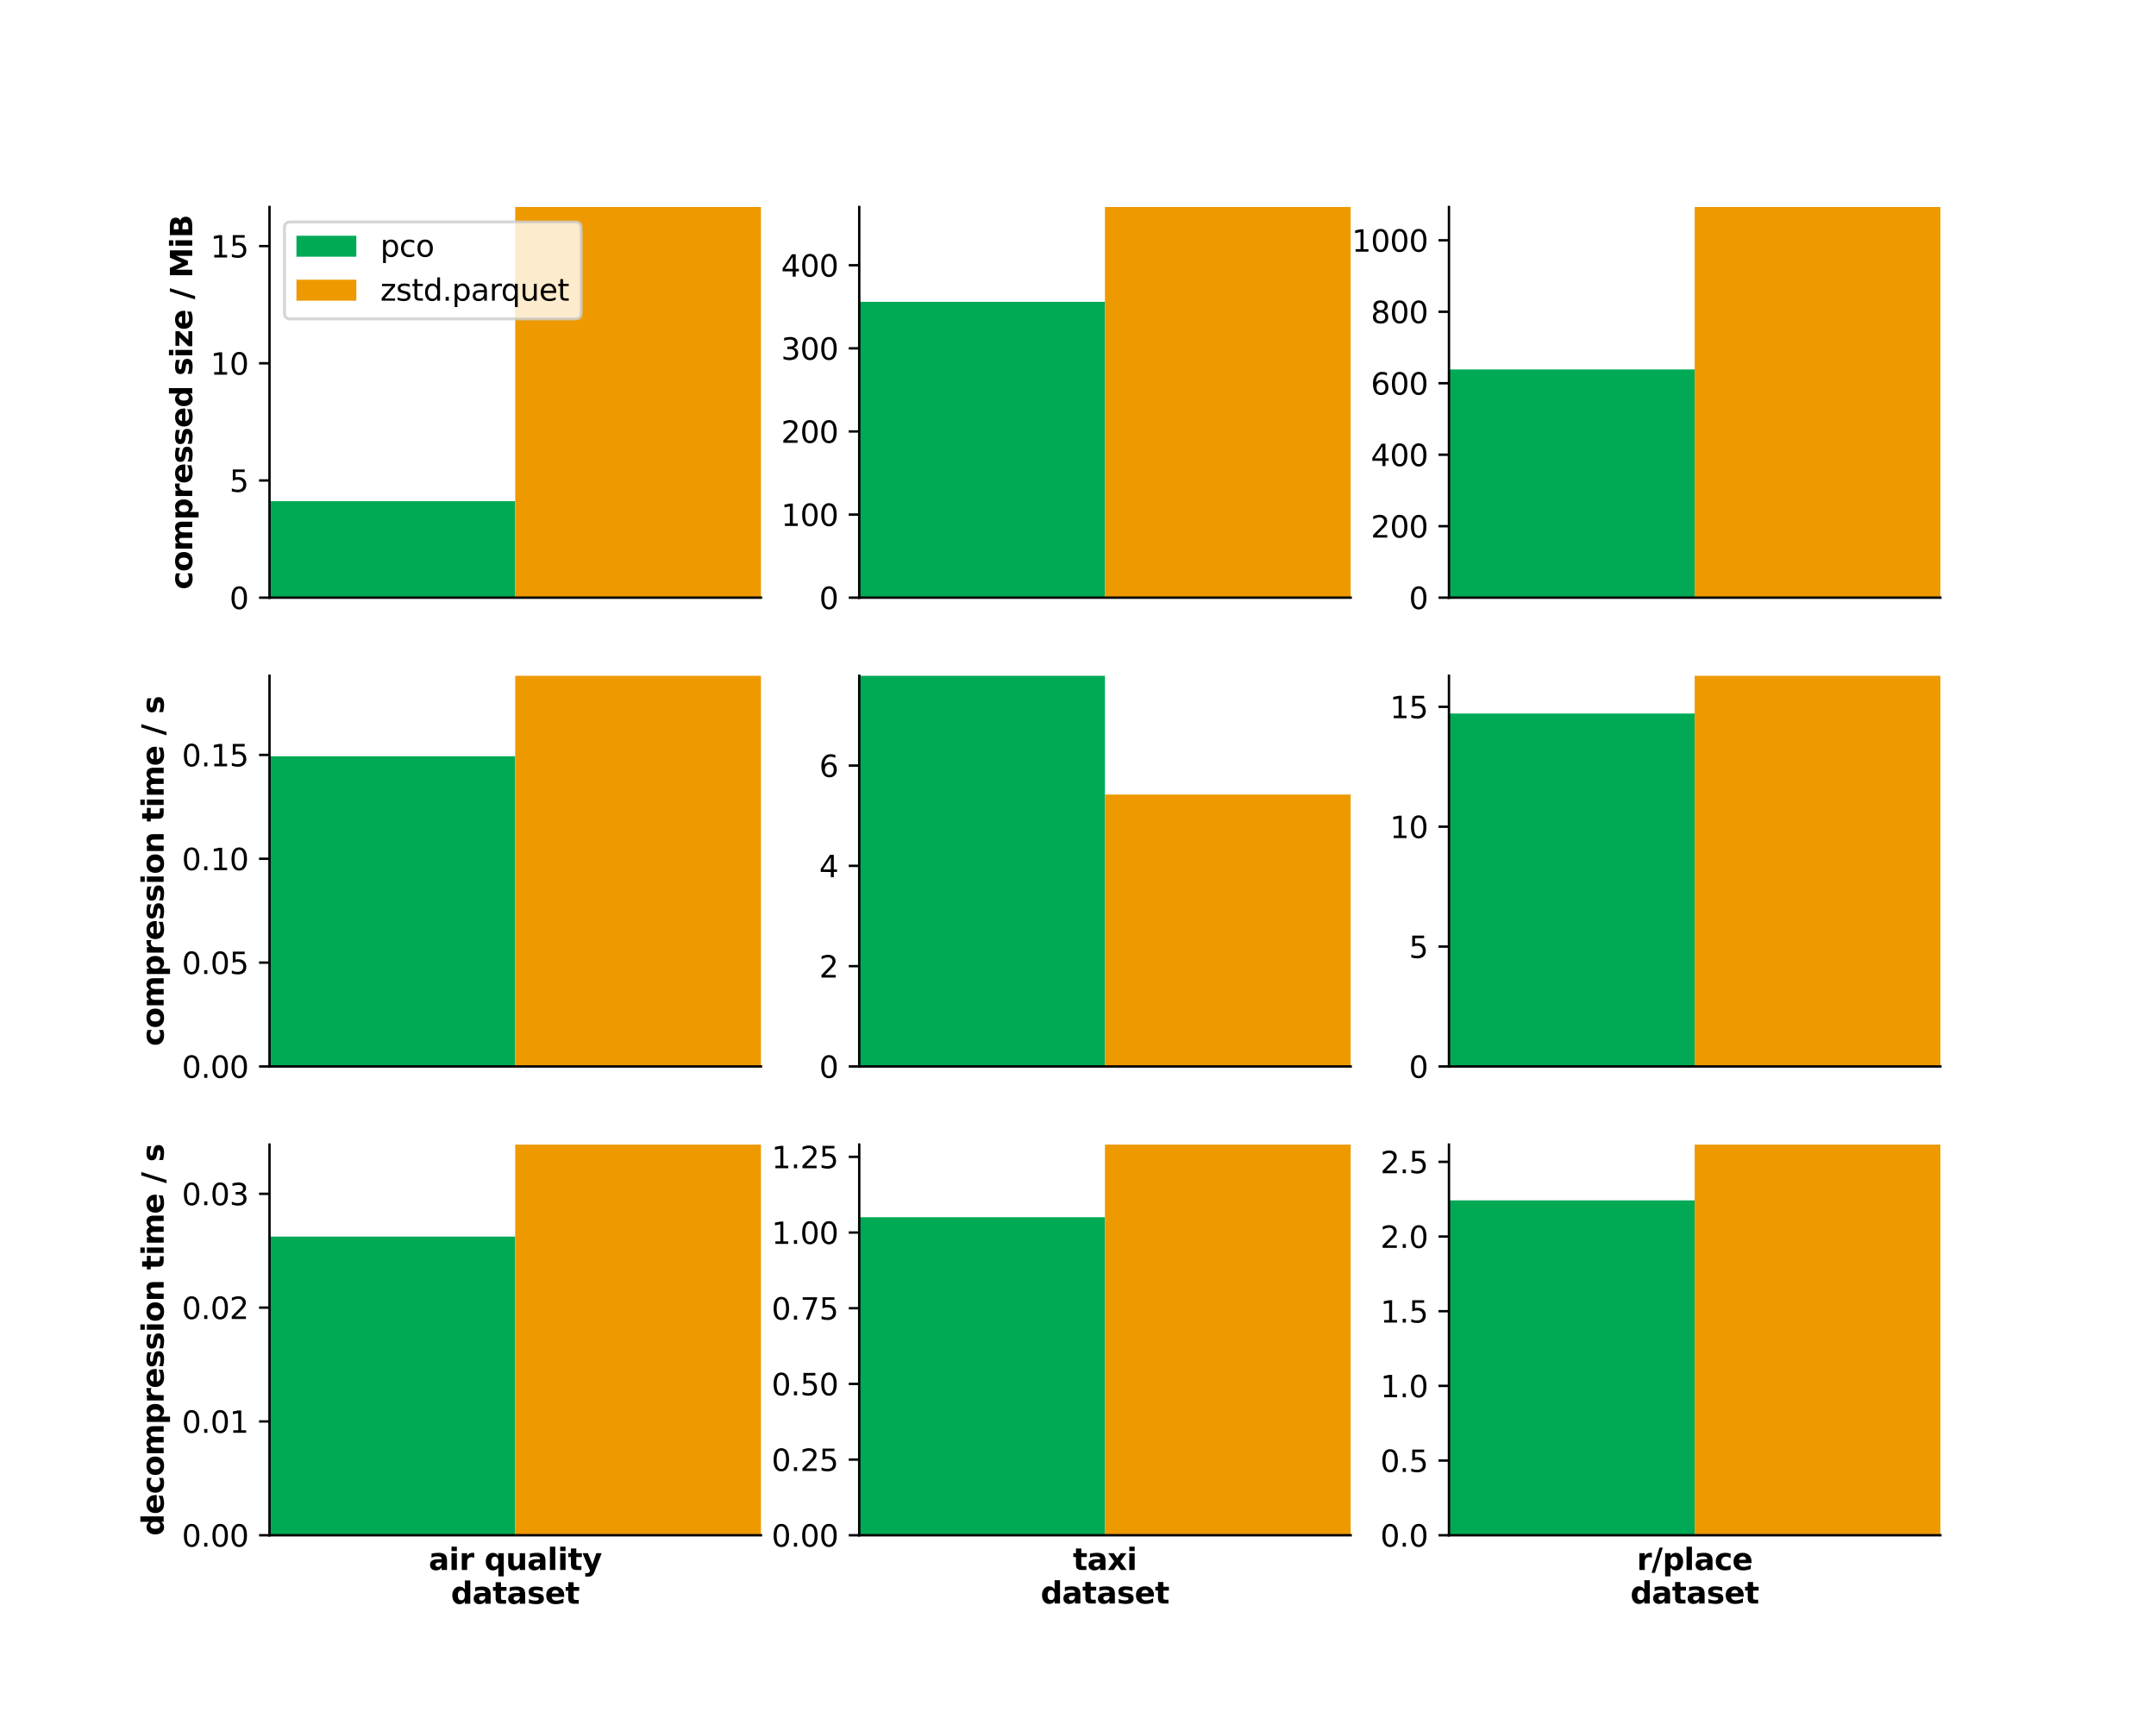 <svg xmlns="http://www.w3.org/2000/svg" xmlns:xlink="http://www.w3.org/1999/xlink" width="960" height="768" viewBox="0 0 720 576"><defs><style>*{stroke-linejoin:round;stroke-linecap:butt}</style></defs><g id="figure_1"><path id="patch_1" d="M0 576h720V0H0z" style="fill:#fff"/><g id="axes_1"><path id="patch_2" d="M90 199.567h164.118V69.12H90z" style="fill:#fff"/><path id="patch_3" d="M90 199.567h82.059v-32.214H90z" clip-path="url(#p56ed93fe0d)" style="fill:#0a5"/><path id="patch_4" d="M172.059 199.567h82.059V69.12h-82.06z" clip-path="url(#p56ed93fe0d)" style="fill:#e90"/><g id="matplotlib.axis_2"><g id="ytick_1"><g id="line2d_1"><defs><path id="m843902de0d" d="M0 0h-3.5" style="stroke:#000;stroke-width:.8"/></defs><use xlink:href="#m843902de0d" x="90" y="199.567" style="stroke:#000;stroke-width:.8"/></g><g id="text_1" transform="matrix(.1 0 0 -.1 76.638 203.366)"><defs><path id="DejaVuSans-30" d="M2034 4250q-487 0-733-480-245-479-245-1442 0-959 245-1439 246-480 733-480 491 0 736 480 246 480 246 1439 0 963-246 1442-245 480-736 480zm0 500q785 0 1199-621 414-620 414-1801 0-1178-414-1799Q2819-91 2034-91q-784 0-1198 620-414 621-414 1799 0 1181 414 1801 414 621 1198 621z" transform="scale(.016)"/></defs><use xlink:href="#DejaVuSans-30"/></g></g><g id="ytick_2"><use xlink:href="#m843902de0d" id="line2d_2" x="90" y="160.435" style="stroke:#000;stroke-width:.8"/><g id="text_2" transform="matrix(.1 0 0 -.1 76.638 164.234)"><defs><path id="DejaVuSans-35" d="M691 4666h2478v-532H1269V2991q137 47 274 70 138 23 276 23 781 0 1237-428 457-428 457-1159 0-753-469-1171Q2575-91 1722-91q-294 0-599 50Q819 9 494 109v635q281-153 581-228t634-75q541 0 856 284 316 284 316 772 0 487-316 771-315 285-856 285-253 0-505-56-251-56-513-175v2344z" transform="scale(.016)"/></defs><use xlink:href="#DejaVuSans-35"/></g></g><g id="ytick_3"><use xlink:href="#m843902de0d" id="line2d_3" x="90" y="121.302" style="stroke:#000;stroke-width:.8"/><g id="text_3" transform="matrix(.1 0 0 -.1 70.275 125.101)"><defs><path id="DejaVuSans-31" d="M794 531h1031v3560L703 3866v575l1116 225h631V531h1031V0H794v531z" transform="scale(.016)"/></defs><use xlink:href="#DejaVuSans-31"/><use xlink:href="#DejaVuSans-30" x="63.623"/></g></g><g id="ytick_4"><use xlink:href="#m843902de0d" id="line2d_4" x="90" y="82.169" style="stroke:#000;stroke-width:.8"/><g id="text_4" transform="matrix(.1 0 0 -.1 70.275 85.969)"><use xlink:href="#DejaVuSans-31"/><use xlink:href="#DejaVuSans-35" x="63.623"/></g></g><g id="text_5" transform="matrix(0 -.1 -.1 0 64.195 196.851)"><defs><path id="DejaVuSans-Bold-63" d="M3366 3391v-913q-228 156-458 231t-477 75q-468 0-729-273t-261-764q0-491 261-765 261-273 729-273 263 0 499 78 236 79 436 232V103Q3103 6 2833-42q-270-49-542-49-947 0-1482 486-534 486-534 1352t534 1351q535 486 1482 486 275 0 542-48t533-145z" transform="scale(.016)"/><path id="DejaVuSans-Bold-6f" d="M2203 2784q-372 0-567-267t-195-770q0-503 195-771 195-267 567-267 366 0 559 267 194 268 194 771t-194 770q-193 267-559 267zm0 800q903 0 1411-488 508-487 508-1349 0-863-508-1351Q3106-91 2203-91q-906 0-1417 487-511 488-511 1351 0 862 511 1349 511 488 1417 488z" transform="scale(.016)"/><path id="DejaVuSans-Bold-6d" d="M3781 2919q213 325 505 495t642 170q603 0 919-372 316-371 316-1081V0H5038v1825q3 41 4 84 2 44 2 125 0 372-110 539-109 168-353 168-318 0-492-263-173-262-180-759V0H2784v1825q0 581-100 748-100 168-356 168-322 0-497-264t-175-755V0H531v3500h1125v-512q207 296 474 446t589 150q362 0 640-175 279-175 422-490z" transform="scale(.016)"/><path id="DejaVuSans-Bold-70" d="M1656 506v-1837H538v4831h1118v-512q232 306 513 451t647 145q647 0 1062-514 416-514 416-1323T3878 423Q3463-91 2816-91q-366 0-647 145-281 146-513 452zm744 2266q-359 0-552-264-192-264-192-761t192-761q193-264 552-264t548 262q190 263 190 763t-190 762q-189 263-548 263z" transform="scale(.016)"/><path id="DejaVuSans-Bold-72" d="M3138 2547q-147 69-293 101-145 33-292 33-431 0-664-277-233-276-233-791V0H538v3500h1118v-575q216 344 495 501 280 158 671 158 56 0 121-5 66-4 191-20l4-1012z" transform="scale(.016)"/><path id="DejaVuSans-Bold-65" d="M4031 1759v-318H1416q40-394 284-591t681-197q353 0 723 105 371 105 762 317V213Q3469 63 3072-14t-794-77q-950 0-1477 483-526 483-526 1355 0 856 517 1346 517 491 1424 491 825 0 1320-497 495-496 495-1328zm-1150 372q0 319-186 514-186 196-486 196-325 0-528-183t-253-527h1453z" transform="scale(.016)"/><path id="DejaVuSans-Bold-73" d="M3272 3391v-850q-359 150-694 225-334 75-631 75-319 0-474-80-154-80-154-245 0-135 117-207 117-71 420-106l197-28q860-109 1156-359 297-250 297-785 0-559-413-841Q2681-91 1863-91q-347 0-718 55-370 55-761 164v850q335-162 686-244 352-81 714-81 329 0 494 90 166 91 166 270 0 150-114 223t-455 114l-197 25q-747 94-1047 347t-300 769q0 556 381 824 382 269 1169 269 310 0 650-47 341-46 741-146z" transform="scale(.016)"/><path id="DejaVuSans-Bold-64" d="M2919 2988v1875h1125V0H2919v506q-231-309-510-453-278-144-643-144-647 0-1063 514-415 515-415 1324t415 1323q416 514 1063 514 362 0 642-145t511-451zM2181 722q360 0 549 262 189 263 189 763t-189 762q-189 263-549 263-356 0-545-263-189-262-189-762t189-763q189-262 545-262z" transform="scale(.016)"/><path id="DejaVuSans-Bold-69" d="M538 3500h1118V0H538v3500zm0 1363h1118v-913H538v913z" transform="scale(.016)"/><path id="DejaVuSans-Bold-7a" d="M366 3500h3053v-781L1575 800h1844V0H288v781l1843 1919H366v800z" transform="scale(.016)"/><path id="DejaVuSans-Bold-2f" d="M1644 4666h694L691-594H0l1644 5260z" transform="scale(.016)"/><path id="DejaVuSans-Bold-4d" d="M588 4666h1531l1062-2497 1069 2497h1528V0H4641v3413L3566 897h-763L1728 3413V0H588v4666z" transform="scale(.016)"/><path id="DejaVuSans-Bold-42" d="M2456 2859q285 0 431 125 147 125 147 369 0 241-147 367-146 127-431 127h-665v-988h665zm41-2040q362 0 545 153t183 462q0 304-181 455-181 152-547 152h-706V819h706zm1119 1678q387-113 599-416 213-303 213-743 0-675-456-1007Q3516 0 2584 0H588v4666h1806q972 0 1408-294t436-941q0-340-160-579-159-239-462-355z" transform="scale(.016)"/></defs><use xlink:href="#DejaVuSans-Bold-63"/><use xlink:href="#DejaVuSans-Bold-6f" x="59.277"/><use xlink:href="#DejaVuSans-Bold-6d" x="127.979"/><use xlink:href="#DejaVuSans-Bold-70" x="232.178"/><use xlink:href="#DejaVuSans-Bold-72" x="303.76"/><use xlink:href="#DejaVuSans-Bold-65" x="353.076"/><use xlink:href="#DejaVuSans-Bold-73" x="420.898"/><use xlink:href="#DejaVuSans-Bold-73" x="480.42"/><use xlink:href="#DejaVuSans-Bold-65" x="539.941"/><use xlink:href="#DejaVuSans-Bold-64" x="607.764"/><use xlink:href="#DejaVuSans-Bold-20" x="679.346"/><use xlink:href="#DejaVuSans-Bold-73" x="714.16"/><use xlink:href="#DejaVuSans-Bold-69" x="773.682"/><use xlink:href="#DejaVuSans-Bold-7a" x="807.959"/><use xlink:href="#DejaVuSans-Bold-65" x="866.162"/><use xlink:href="#DejaVuSans-Bold-20" x="933.984"/><use xlink:href="#DejaVuSans-Bold-2f" x="968.799"/><use xlink:href="#DejaVuSans-Bold-20" x="1005.322"/><use xlink:href="#DejaVuSans-Bold-4d" x="1040.137"/><use xlink:href="#DejaVuSans-Bold-69" x="1139.648"/><use xlink:href="#DejaVuSans-Bold-42" x="1173.926"/></g></g><path id="patch_5" d="M90 199.567V69.12" style="fill:none;stroke:#000;stroke-width:.8;stroke-linejoin:miter;stroke-linecap:square"/><path id="patch_6" d="M90 199.567h164.118" style="fill:none;stroke:#000;stroke-width:.8;stroke-linejoin:miter;stroke-linecap:square"/><g id="legend_1"><path id="patch_7" d="M97 106.476h95.077q2 0 2-2V76.12q0-2-2-2H97q-2 0-2 2v28.356q0 2 2 2z" style="fill:#fff;opacity:.8;stroke:#ccc;stroke-linejoin:miter"/><path id="patch_8" d="M99 85.718h20v-7H99z" style="fill:#0a5"/><g id="text_6" transform="matrix(.1 0 0 -.1 127 85.718)"><defs><path id="DejaVuSans-70" d="M1159 525v-1856H581v4831h578v-531q182 312 458 463 277 152 661 152 638 0 1036-506 399-506 399-1331T3314 415Q2916-91 2278-91q-384 0-661 152-276 152-458 464zm1957 1222q0 634-261 995t-717 361q-457 0-718-361t-261-995q0-634 261-995t718-361q456 0 717 361t261 995z" transform="scale(.016)"/><path id="DejaVuSans-63" d="M3122 3366v-538q-244 135-489 202t-495 67q-560 0-870-355-309-354-309-995t309-996q310-354 870-354 250 0 495 67t489 202V134Q2881 22 2623-34q-257-57-548-57-791 0-1257 497-465 497-465 1341 0 856 470 1346 471 491 1290 491 265 0 518-55 253-54 491-163z" transform="scale(.016)"/><path id="DejaVuSans-6f" d="M1959 3097q-462 0-731-361t-269-989q0-628 267-989 268-361 733-361 460 0 728 362 269 363 269 988 0 622-269 986-268 364-728 364zm0 487q750 0 1178-488 429-487 429-1349 0-859-429-1349Q2709-91 1959-91q-753 0-1180 489-426 490-426 1349 0 862 426 1349 427 488 1180 488z" transform="scale(.016)"/></defs><use xlink:href="#DejaVuSans-70"/><use xlink:href="#DejaVuSans-63" x="63.477"/><use xlink:href="#DejaVuSans-6f" x="118.457"/></g><path id="patch_9" d="M99 100.397h20v-7H99z" style="fill:#e90"/><g id="text_7" transform="matrix(.1 0 0 -.1 127 100.397)"><defs><path id="DejaVuSans-7a" d="M353 3500h2731v-525L922 459h2162V0H275v525l2163 2516H353v459z" transform="scale(.016)"/><path id="DejaVuSans-73" d="M2834 3397v-544q-243 125-506 187-262 63-544 63-428 0-642-131t-214-394q0-200 153-314t616-217l197-44q612-131 870-370t258-667q0-488-386-773Q2250-91 1575-91q-281 0-586 55T347 128v594q319-166 628-249 309-82 613-82 406 0 624 139 219 139 219 392 0 234-158 359-157 125-692 241l-200 47q-534 112-772 345-237 233-237 639 0 494 350 762 350 269 994 269 318 0 599-47 282-46 519-140z" transform="scale(.016)"/><path id="DejaVuSans-74" d="M1172 4494v-994h1184v-447H1172V1153q0-428 117-550t477-122h590V0h-590q-666 0-919 248-253 249-253 905v1900H172v447h422v994h578z" transform="scale(.016)"/><path id="DejaVuSans-64" d="M2906 2969v1894h575V0h-575v525q-181-312-458-464-276-152-664-152-634 0-1033 506-398 507-398 1332t398 1331q399 506 1033 506 388 0 664-152 277-151 458-463zM947 1747q0-634 261-995t717-361q456 0 718 361 263 361 263 995t-263 995q-262 361-718 361t-717-361q-261-361-261-995z" transform="scale(.016)"/><path id="DejaVuSans-2e" d="M684 794h660V0H684v794z" transform="scale(.016)"/><path id="DejaVuSans-61" d="M2194 1759q-697 0-966-159t-269-544q0-306 202-486 202-179 548-179 479 0 768 339t289 901v128h-572zm1147 238V0h-575v531q-197-318-491-470T1556-91q-537 0-855 302-317 302-317 808 0 590 395 890 396 300 1180 300h807v57q0 397-261 614t-733 217q-300 0-585-72-284-72-546-216v532q315 122 612 182 297 61 578 61 760 0 1135-394 375-393 375-1193z" transform="scale(.016)"/><path id="DejaVuSans-72" d="M2631 2963q-97 56-211 82-114 27-251 27-488 0-749-317t-261-911V0H581v3500h578v-544q182 319 472 473 291 155 707 155 59 0 131-8 72-7 159-23l3-590z" transform="scale(.016)"/><path id="DejaVuSans-71" d="M947 1747q0-634 261-995t717-361q456 0 718 361 263 361 263 995t-263 995q-262 361-718 361t-717-361q-261-361-261-995zM2906 525q-181-312-458-464-276-152-664-152-634 0-1033 506-398 507-398 1332t398 1331q399 506 1033 506 388 0 664-152 277-151 458-463v531h575v-4831h-575V525z" transform="scale(.016)"/><path id="DejaVuSans-75" d="M544 1381v2119h575V1403q0-497 193-746 194-248 582-248 465 0 735 297 271 297 271 810v1984h575V0h-575v538q-209-319-486-474-276-155-642-155-603 0-916 375-312 375-312 1097zm1447 2203z" transform="scale(.016)"/><path id="DejaVuSans-65" d="M3597 1894v-281H953q38-594 358-905t892-311q331 0 642 81t618 244V178Q3153 47 2828-22t-659-69q-838 0-1327 487-489 488-489 1320 0 859 464 1363 464 505 1252 505 706 0 1117-455 411-454 411-1235zm-575 169q-6 471-264 752-258 282-683 282-481 0-770-272t-333-766l2050 4z" transform="scale(.016)"/></defs><use xlink:href="#DejaVuSans-7a"/><use xlink:href="#DejaVuSans-73" x="52.49"/><use xlink:href="#DejaVuSans-74" x="104.59"/><use xlink:href="#DejaVuSans-64" x="143.799"/><use xlink:href="#DejaVuSans-2e" x="207.275"/><use xlink:href="#DejaVuSans-70" x="239.063"/><use xlink:href="#DejaVuSans-61" x="302.539"/><use xlink:href="#DejaVuSans-72" x="363.818"/><use xlink:href="#DejaVuSans-71" x="403.182"/><use xlink:href="#DejaVuSans-75" x="466.658"/><use xlink:href="#DejaVuSans-65" x="530.037"/><use xlink:href="#DejaVuSans-74" x="591.561"/></g></g></g><g id="axes_2"><path id="patch_10" d="M286.941 199.567H451.06V69.12H286.94z" style="fill:#fff"/><path id="patch_11" d="M286.941 199.567H369v-98.785h-82.059z" clip-path="url(#p23d560de2c)" style="fill:#0a5"/><path id="patch_12" d="M369 199.567h82.059V69.12H369z" clip-path="url(#p23d560de2c)" style="fill:#e90"/><g id="matplotlib.axis_4"><g id="ytick_5"><use xlink:href="#m843902de0d" id="line2d_5" x="286.941" y="199.567" style="stroke:#000;stroke-width:.8"/><use xlink:href="#DejaVuSans-30" id="text_8" transform="matrix(.1 0 0 -.1 273.579 203.366)"/></g><g id="ytick_6"><use xlink:href="#m843902de0d" id="line2d_6" x="286.941" y="171.817" style="stroke:#000;stroke-width:.8"/><g id="text_9" transform="matrix(.1 0 0 -.1 260.854 175.616)"><use xlink:href="#DejaVuSans-31"/><use xlink:href="#DejaVuSans-30" x="63.623"/><use xlink:href="#DejaVuSans-30" x="127.246"/></g></g><g id="ytick_7"><use xlink:href="#m843902de0d" id="line2d_7" x="286.941" y="144.067" style="stroke:#000;stroke-width:.8"/><g id="text_10" transform="matrix(.1 0 0 -.1 260.854 147.866)"><defs><path id="DejaVuSans-32" d="M1228 531h2203V0H469v531q359 372 979 998 621 627 780 809 303 340 423 576 121 236 121 464 0 372-261 606-261 235-680 235-297 0-627-103-329-103-704-313v638q381 153 712 231 332 78 607 78 725 0 1156-363 431-362 431-968 0-288-108-546-107-257-392-607-78-91-497-524-418-433-1181-1211z" transform="scale(.016)"/></defs><use xlink:href="#DejaVuSans-32"/><use xlink:href="#DejaVuSans-30" x="63.623"/><use xlink:href="#DejaVuSans-30" x="127.246"/></g></g><g id="ytick_8"><use xlink:href="#m843902de0d" id="line2d_8" x="286.941" y="116.317" style="stroke:#000;stroke-width:.8"/><g id="text_11" transform="matrix(.1 0 0 -.1 260.854 120.116)"><defs><path id="DejaVuSans-33" d="M2597 2516q453-97 707-404 255-306 255-756 0-690-475-1069Q2609-91 1734-91q-293 0-604 58T488 141v609q262-153 574-231 313-78 654-78 593 0 904 234t311 681q0 413-289 645-289 233-804 233h-544v519h569q465 0 712 186t247 536q0 359-255 551-254 193-729 193-260 0-557-57-297-56-653-174v562q360 100 674 150t592 50q719 0 1137-327 419-326 419-882 0-388-222-655t-631-370z" transform="scale(.016)"/></defs><use xlink:href="#DejaVuSans-33"/><use xlink:href="#DejaVuSans-30" x="63.623"/><use xlink:href="#DejaVuSans-30" x="127.246"/></g></g><g id="ytick_9"><use xlink:href="#m843902de0d" id="line2d_9" x="286.941" y="88.567" style="stroke:#000;stroke-width:.8"/><g id="text_12" transform="matrix(.1 0 0 -.1 260.854 92.366)"><defs><path id="DejaVuSans-34" d="M2419 4116 825 1625h1594v2491zm-166 550h794V1625h666v-525h-666V0h-628v1100H313v609l1940 2957z" transform="scale(.016)"/></defs><use xlink:href="#DejaVuSans-34"/><use xlink:href="#DejaVuSans-30" x="63.623"/><use xlink:href="#DejaVuSans-30" x="127.246"/></g></g></g><path id="patch_13" d="M286.941 199.567V69.12" style="fill:none;stroke:#000;stroke-width:.8;stroke-linejoin:miter;stroke-linecap:square"/><path id="patch_14" d="M286.941 199.567H451.06" style="fill:none;stroke:#000;stroke-width:.8;stroke-linejoin:miter;stroke-linecap:square"/></g><g id="axes_3"><path id="patch_15" d="M483.882 199.567H648V69.12H483.882z" style="fill:#fff"/><path id="patch_16" d="M483.882 199.567h82.06v-76.199h-82.06z" clip-path="url(#pe4c75bd2f4)" style="fill:#0a5"/><path id="patch_17" d="M565.941 199.567H648V69.12h-82.059z" clip-path="url(#pe4c75bd2f4)" style="fill:#e90"/><g id="matplotlib.axis_6"><g id="ytick_10"><use xlink:href="#m843902de0d" id="line2d_10" x="483.882" y="199.567" style="stroke:#000;stroke-width:.8"/><use xlink:href="#DejaVuSans-30" id="text_13" transform="matrix(.1 0 0 -.1 470.52 203.366)"/></g><g id="ytick_11"><use xlink:href="#m843902de0d" id="line2d_11" x="483.882" y="175.701" style="stroke:#000;stroke-width:.8"/><g id="text_14" transform="matrix(.1 0 0 -.1 457.795 179.5)"><use xlink:href="#DejaVuSans-32"/><use xlink:href="#DejaVuSans-30" x="63.623"/><use xlink:href="#DejaVuSans-30" x="127.246"/></g></g><g id="ytick_12"><use xlink:href="#m843902de0d" id="line2d_12" x="483.882" y="151.835" style="stroke:#000;stroke-width:.8"/><g id="text_15" transform="matrix(.1 0 0 -.1 457.795 155.634)"><use xlink:href="#DejaVuSans-34"/><use xlink:href="#DejaVuSans-30" x="63.623"/><use xlink:href="#DejaVuSans-30" x="127.246"/></g></g><g id="ytick_13"><use xlink:href="#m843902de0d" id="line2d_13" x="483.882" y="127.969" style="stroke:#000;stroke-width:.8"/><g id="text_16" transform="matrix(.1 0 0 -.1 457.795 131.768)"><defs><path id="DejaVuSans-36" d="M2113 2584q-425 0-674-291-248-290-248-796 0-503 248-796 249-292 674-292t673 292q248 293 248 796 0 506-248 796-248 291-673 291zm1253 1979v-575q-238 112-480 171-242 60-480 60-625 0-955-422-329-422-376-1275 184 272 462 417 279 145 613 145 703 0 1111-427 408-426 408-1160 0-719-425-1154Q2819-91 2113-91q-810 0-1238 620-428 621-428 1799 0 1106 525 1764t1409 658q238 0 480-47t505-140z" transform="scale(.016)"/></defs><use xlink:href="#DejaVuSans-36"/><use xlink:href="#DejaVuSans-30" x="63.623"/><use xlink:href="#DejaVuSans-30" x="127.246"/></g></g><g id="ytick_14"><use xlink:href="#m843902de0d" id="line2d_14" x="483.882" y="104.103" style="stroke:#000;stroke-width:.8"/><g id="text_17" transform="matrix(.1 0 0 -.1 457.795 107.902)"><defs><path id="DejaVuSans-38" d="M2034 2216q-450 0-708-241-257-241-257-662 0-422 257-663 258-241 708-241t709 242q260 243 260 662 0 421-258 662-257 241-711 241zm-631 268q-406 100-633 378-226 279-226 679 0 559 398 884 399 325 1092 325 697 0 1094-325t397-884q0-400-227-679-226-278-629-378 456-106 710-416 255-309 255-755 0-679-414-1042Q2806-91 2034-91q-771 0-1186 362-414 363-414 1042 0 446 256 755 257 310 713 416zm-231 997q0-362 226-565 227-203 636-203 407 0 636 203 230 203 230 565 0 363-230 566-229 203-636 203-409 0-636-203-226-203-226-566z" transform="scale(.016)"/></defs><use xlink:href="#DejaVuSans-38"/><use xlink:href="#DejaVuSans-30" x="63.623"/><use xlink:href="#DejaVuSans-30" x="127.246"/></g></g><g id="ytick_15"><use xlink:href="#m843902de0d" id="line2d_15" x="483.882" y="80.237" style="stroke:#000;stroke-width:.8"/><g id="text_18" transform="matrix(.1 0 0 -.1 451.432 84.036)"><use xlink:href="#DejaVuSans-31"/><use xlink:href="#DejaVuSans-30" x="63.623"/><use xlink:href="#DejaVuSans-30" x="127.246"/><use xlink:href="#DejaVuSans-30" x="190.869"/></g></g></g><path id="patch_18" d="M483.882 199.567V69.12" style="fill:none;stroke:#000;stroke-width:.8;stroke-linejoin:miter;stroke-linecap:square"/><path id="patch_19" d="M483.882 199.567H648" style="fill:none;stroke:#000;stroke-width:.8;stroke-linejoin:miter;stroke-linecap:square"/></g><g id="axes_4"><path id="patch_20" d="M90 356.104h164.118V225.656H90z" style="fill:#fff"/><path id="patch_21" d="M90 356.104h82.059V252.523H90z" clip-path="url(#pcbba9a0df7)" style="fill:#0a5"/><path id="patch_22" d="M172.059 356.104h82.059V225.656h-82.06z" clip-path="url(#pcbba9a0df7)" style="fill:#e90"/><g id="matplotlib.axis_8"><g id="ytick_16"><use xlink:href="#m843902de0d" id="line2d_16" x="90" y="356.104" style="stroke:#000;stroke-width:.8"/><g id="text_19" transform="matrix(.1 0 0 -.1 60.734 359.903)"><use xlink:href="#DejaVuSans-30"/><use xlink:href="#DejaVuSans-2e" x="63.623"/><use xlink:href="#DejaVuSans-30" x="95.41"/><use xlink:href="#DejaVuSans-30" x="159.033"/></g></g><g id="ytick_17"><use xlink:href="#m843902de0d" id="line2d_17" x="90" y="321.429" style="stroke:#000;stroke-width:.8"/><g id="text_20" transform="matrix(.1 0 0 -.1 60.734 325.228)"><use xlink:href="#DejaVuSans-30"/><use xlink:href="#DejaVuSans-2e" x="63.623"/><use xlink:href="#DejaVuSans-30" x="95.41"/><use xlink:href="#DejaVuSans-35" x="159.033"/></g></g><g id="ytick_18"><use xlink:href="#m843902de0d" id="line2d_18" x="90" y="286.754" style="stroke:#000;stroke-width:.8"/><g id="text_21" transform="matrix(.1 0 0 -.1 60.734 290.553)"><use xlink:href="#DejaVuSans-30"/><use xlink:href="#DejaVuSans-2e" x="63.623"/><use xlink:href="#DejaVuSans-31" x="95.41"/><use xlink:href="#DejaVuSans-30" x="159.033"/></g></g><g id="ytick_19"><use xlink:href="#m843902de0d" id="line2d_19" x="90" y="252.079" style="stroke:#000;stroke-width:.8"/><g id="text_22" transform="matrix(.1 0 0 -.1 60.734 255.878)"><use xlink:href="#DejaVuSans-30"/><use xlink:href="#DejaVuSans-2e" x="63.623"/><use xlink:href="#DejaVuSans-31" x="95.41"/><use xlink:href="#DejaVuSans-35" x="159.033"/></g></g><g id="text_23" transform="matrix(0 -.1 -.1 0 54.655 349.315)"><defs><path id="DejaVuSans-Bold-6e" d="M4056 2131V0H2931v1631q0 453-20 625t-70 253q-66 110-179 171-112 61-256 61-350 0-550-271-200-270-200-748V0H538v3500h1118v-512q253 306 537 451 285 145 629 145 606 0 920-372 314-371 314-1081z" transform="scale(.016)"/><path id="DejaVuSans-Bold-74" d="M1759 4494v-994h1154v-800H1759V1216q0-244 97-330t385-86h575V0h-960q-662 0-939 276-276 277-276 940v1484H84v800h557v994h1118z" transform="scale(.016)"/></defs><use xlink:href="#DejaVuSans-Bold-63"/><use xlink:href="#DejaVuSans-Bold-6f" x="59.277"/><use xlink:href="#DejaVuSans-Bold-6d" x="127.979"/><use xlink:href="#DejaVuSans-Bold-70" x="232.178"/><use xlink:href="#DejaVuSans-Bold-72" x="303.76"/><use xlink:href="#DejaVuSans-Bold-65" x="353.076"/><use xlink:href="#DejaVuSans-Bold-73" x="420.898"/><use xlink:href="#DejaVuSans-Bold-73" x="480.42"/><use xlink:href="#DejaVuSans-Bold-69" x="539.941"/><use xlink:href="#DejaVuSans-Bold-6f" x="574.219"/><use xlink:href="#DejaVuSans-Bold-6e" x="642.92"/><use xlink:href="#DejaVuSans-Bold-20" x="714.111"/><use xlink:href="#DejaVuSans-Bold-74" x="748.926"/><use xlink:href="#DejaVuSans-Bold-69" x="796.729"/><use xlink:href="#DejaVuSans-Bold-6d" x="831.006"/><use xlink:href="#DejaVuSans-Bold-65" x="935.205"/><use xlink:href="#DejaVuSans-Bold-20" x="1003.027"/><use xlink:href="#DejaVuSans-Bold-2f" x="1037.842"/><use xlink:href="#DejaVuSans-Bold-20" x="1074.365"/><use xlink:href="#DejaVuSans-Bold-73" x="1109.18"/></g></g><path id="patch_23" d="M90 356.104V225.656" style="fill:none;stroke:#000;stroke-width:.8;stroke-linejoin:miter;stroke-linecap:square"/><path id="patch_24" d="M90 356.104h164.118" style="fill:none;stroke:#000;stroke-width:.8;stroke-linejoin:miter;stroke-linecap:square"/></g><g id="axes_5"><path id="patch_25" d="M286.941 356.104H451.06V225.656H286.94z" style="fill:#fff"/><path id="patch_26" d="M286.941 356.104H369V225.656h-82.059z" clip-path="url(#pbfafd5174a)" style="fill:#0a5"/><path id="patch_27" d="M369 356.104h82.059v-90.807H369z" clip-path="url(#pbfafd5174a)" style="fill:#e90"/><g id="matplotlib.axis_10"><g id="ytick_20"><use xlink:href="#m843902de0d" id="line2d_20" x="286.941" y="356.104" style="stroke:#000;stroke-width:.8"/><use xlink:href="#DejaVuSans-30" id="text_24" transform="matrix(.1 0 0 -.1 273.579 359.903)"/></g><g id="ytick_21"><use xlink:href="#m843902de0d" id="line2d_21" x="286.941" y="322.611" style="stroke:#000;stroke-width:.8"/><use xlink:href="#DejaVuSans-32" id="text_25" transform="matrix(.1 0 0 -.1 273.579 326.41)"/></g><g id="ytick_22"><use xlink:href="#m843902de0d" id="line2d_22" x="286.941" y="289.119" style="stroke:#000;stroke-width:.8"/><use xlink:href="#DejaVuSans-34" id="text_26" transform="matrix(.1 0 0 -.1 273.579 292.918)"/></g><g id="ytick_23"><use xlink:href="#m843902de0d" id="line2d_23" x="286.941" y="255.627" style="stroke:#000;stroke-width:.8"/><use xlink:href="#DejaVuSans-36" id="text_27" transform="matrix(.1 0 0 -.1 273.579 259.426)"/></g></g><path id="patch_28" d="M286.941 356.104V225.656" style="fill:none;stroke:#000;stroke-width:.8;stroke-linejoin:miter;stroke-linecap:square"/><path id="patch_29" d="M286.941 356.104H451.06" style="fill:none;stroke:#000;stroke-width:.8;stroke-linejoin:miter;stroke-linecap:square"/></g><g id="axes_6"><path id="patch_30" d="M483.882 356.104H648V225.656H483.882z" style="fill:#fff"/><path id="patch_31" d="M483.882 356.104h82.06V238.25h-82.06z" clip-path="url(#p0ea597acbd)" style="fill:#0a5"/><path id="patch_32" d="M565.941 356.104H648V225.656h-82.059z" clip-path="url(#p0ea597acbd)" style="fill:#e90"/><g id="matplotlib.axis_12"><g id="ytick_24"><use xlink:href="#m843902de0d" id="line2d_24" x="483.882" y="356.104" style="stroke:#000;stroke-width:.8"/><use xlink:href="#DejaVuSans-30" id="text_28" transform="matrix(.1 0 0 -.1 470.52 359.903)"/></g><g id="ytick_25"><use xlink:href="#m843902de0d" id="line2d_25" x="483.882" y="316.074" style="stroke:#000;stroke-width:.8"/><use xlink:href="#DejaVuSans-35" id="text_29" transform="matrix(.1 0 0 -.1 470.52 319.873)"/></g><g id="ytick_26"><use xlink:href="#m843902de0d" id="line2d_26" x="483.882" y="276.044" style="stroke:#000;stroke-width:.8"/><g id="text_30" transform="matrix(.1 0 0 -.1 464.157 279.844)"><use xlink:href="#DejaVuSans-31"/><use xlink:href="#DejaVuSans-30" x="63.623"/></g></g><g id="ytick_27"><use xlink:href="#m843902de0d" id="line2d_27" x="483.882" y="236.015" style="stroke:#000;stroke-width:.8"/><g id="text_31" transform="matrix(.1 0 0 -.1 464.157 239.814)"><use xlink:href="#DejaVuSans-31"/><use xlink:href="#DejaVuSans-35" x="63.623"/></g></g></g><path id="patch_33" d="M483.882 356.104V225.656" style="fill:none;stroke:#000;stroke-width:.8;stroke-linejoin:miter;stroke-linecap:square"/><path id="patch_34" d="M483.882 356.104H648" style="fill:none;stroke:#000;stroke-width:.8;stroke-linejoin:miter;stroke-linecap:square"/></g><g id="axes_7"><path id="patch_35" d="M90 512.64h164.118V382.193H90z" style="fill:#fff"/><path id="patch_36" d="M90 512.64h82.059v-99.734H90z" clip-path="url(#pefaccbbef7)" style="fill:#0a5"/><path id="patch_37" d="M172.059 512.64h82.059V382.193h-82.06z" clip-path="url(#pefaccbbef7)" style="fill:#e90"/><g id="matplotlib.axis_13"><g id="text_32"><g transform="matrix(.1 0 0 -.1 143.174 524.238)"><defs><path id="DejaVuSans-Bold-61" d="M2106 1575q-350 0-527-119-176-118-176-350 0-212 142-333 143-120 396-120 315 0 531 226 216 227 216 568v128h-582zm1710 422V0H2688v519q-225-319-507-465-281-145-684-145-544 0-883 317-339 318-339 824 0 616 423 903 424 288 1330 288h660v87q0 266-210 389-209 124-653 124-359 0-669-72-309-72-575-216v853q360 88 722 133 363 45 725 45 947 0 1367-373 421-373 421-1214z" transform="scale(.016)"/><path id="DejaVuSans-Bold-71" d="M2181 2772q-356 0-545-263-189-262-189-762t189-763q189-262 545-262 360 0 549 262 189 263 189 763t-189 762q-189 263-549 263zm738-2266q-231-309-510-453-278-144-643-144-647 0-1063 514-415 515-415 1324t415 1320q416 511 1063 511 365 0 643-144 279-143 510-453v519h1125v-4831H2919V506z" transform="scale(.016)"/><path id="DejaVuSans-Bold-75" d="M500 1363v2137h1125v-350q0-284-3-714t-3-573q0-422 22-608t75-271q68-109 179-169 111-59 255-59 350 0 550 269t200 747v1728h1119V0H2900v506q-253-306-536-452-283-145-623-145-607 0-924 372T500 1363z" transform="scale(.016)"/><path id="DejaVuSans-Bold-6c" d="M538 4863h1118V0H538v4863z" transform="scale(.016)"/><path id="DejaVuSans-Bold-79" d="M78 3500h1119l941-2375 800 2375h1118L2584-331q-221-585-517-817-295-233-779-233H641v734h350q284 0 413 91 130 90 202 325l32 97L78 3500z" transform="scale(.016)"/></defs><use xlink:href="#DejaVuSans-Bold-61"/><use xlink:href="#DejaVuSans-Bold-69" x="67.48"/><use xlink:href="#DejaVuSans-Bold-72" x="101.758"/><use xlink:href="#DejaVuSans-Bold-20" x="151.074"/><use xlink:href="#DejaVuSans-Bold-71" x="185.889"/><use xlink:href="#DejaVuSans-Bold-75" x="257.471"/><use xlink:href="#DejaVuSans-Bold-61" x="328.662"/><use xlink:href="#DejaVuSans-Bold-6c" x="396.143"/><use xlink:href="#DejaVuSans-Bold-69" x="430.42"/><use xlink:href="#DejaVuSans-Bold-74" x="464.697"/><use xlink:href="#DejaVuSans-Bold-79" x="512.5"/></g><g transform="matrix(.1 0 0 -.1 150.585 535.514)"><use xlink:href="#DejaVuSans-Bold-64"/><use xlink:href="#DejaVuSans-Bold-61" x="71.582"/><use xlink:href="#DejaVuSans-Bold-74" x="139.063"/><use xlink:href="#DejaVuSans-Bold-61" x="186.865"/><use xlink:href="#DejaVuSans-Bold-73" x="254.346"/><use xlink:href="#DejaVuSans-Bold-65" x="313.867"/><use xlink:href="#DejaVuSans-Bold-74" x="381.689"/></g></g></g><g id="matplotlib.axis_14"><g id="ytick_28"><use xlink:href="#m843902de0d" id="line2d_28" x="90" y="512.64" style="stroke:#000;stroke-width:.8"/><g id="text_33" transform="matrix(.1 0 0 -.1 60.734 516.44)"><use xlink:href="#DejaVuSans-30"/><use xlink:href="#DejaVuSans-2e" x="63.623"/><use xlink:href="#DejaVuSans-30" x="95.41"/><use xlink:href="#DejaVuSans-30" x="159.033"/></g></g><g id="ytick_29"><use xlink:href="#m843902de0d" id="line2d_29" x="90" y="474.635" style="stroke:#000;stroke-width:.8"/><g id="text_34" transform="matrix(.1 0 0 -.1 60.734 478.434)"><use xlink:href="#DejaVuSans-30"/><use xlink:href="#DejaVuSans-2e" x="63.623"/><use xlink:href="#DejaVuSans-30" x="95.41"/><use xlink:href="#DejaVuSans-31" x="159.033"/></g></g><g id="ytick_30"><use xlink:href="#m843902de0d" id="line2d_30" x="90" y="436.63" style="stroke:#000;stroke-width:.8"/><g id="text_35" transform="matrix(.1 0 0 -.1 60.734 440.43)"><use xlink:href="#DejaVuSans-30"/><use xlink:href="#DejaVuSans-2e" x="63.623"/><use xlink:href="#DejaVuSans-30" x="95.41"/><use xlink:href="#DejaVuSans-32" x="159.033"/></g></g><g id="ytick_31"><use xlink:href="#m843902de0d" id="line2d_31" x="90" y="398.625" style="stroke:#000;stroke-width:.8"/><g id="text_36" transform="matrix(.1 0 0 -.1 60.734 402.425)"><use xlink:href="#DejaVuSans-30"/><use xlink:href="#DejaVuSans-2e" x="63.623"/><use xlink:href="#DejaVuSans-30" x="95.41"/><use xlink:href="#DejaVuSans-33" x="159.033"/></g></g><g id="text_37" transform="matrix(0 -.1 -.1 0 54.655 512.822)"><use xlink:href="#DejaVuSans-Bold-64"/><use xlink:href="#DejaVuSans-Bold-65" x="71.582"/><use xlink:href="#DejaVuSans-Bold-63" x="139.404"/><use xlink:href="#DejaVuSans-Bold-6f" x="198.682"/><use xlink:href="#DejaVuSans-Bold-6d" x="267.383"/><use xlink:href="#DejaVuSans-Bold-70" x="371.582"/><use xlink:href="#DejaVuSans-Bold-72" x="443.164"/><use xlink:href="#DejaVuSans-Bold-65" x="492.48"/><use xlink:href="#DejaVuSans-Bold-73" x="560.303"/><use xlink:href="#DejaVuSans-Bold-73" x="619.824"/><use xlink:href="#DejaVuSans-Bold-69" x="679.346"/><use xlink:href="#DejaVuSans-Bold-6f" x="713.623"/><use xlink:href="#DejaVuSans-Bold-6e" x="782.324"/><use xlink:href="#DejaVuSans-Bold-20" x="853.516"/><use xlink:href="#DejaVuSans-Bold-74" x="888.33"/><use xlink:href="#DejaVuSans-Bold-69" x="936.133"/><use xlink:href="#DejaVuSans-Bold-6d" x="970.41"/><use xlink:href="#DejaVuSans-Bold-65" x="1074.609"/><use xlink:href="#DejaVuSans-Bold-20" x="1142.432"/><use xlink:href="#DejaVuSans-Bold-2f" x="1177.246"/><use xlink:href="#DejaVuSans-Bold-20" x="1213.77"/><use xlink:href="#DejaVuSans-Bold-73" x="1248.584"/></g></g><path id="patch_38" d="M90 512.64V382.193" style="fill:none;stroke:#000;stroke-width:.8;stroke-linejoin:miter;stroke-linecap:square"/><path id="patch_39" d="M90 512.64h164.118" style="fill:none;stroke:#000;stroke-width:.8;stroke-linejoin:miter;stroke-linecap:square"/></g><g id="axes_8"><path id="patch_40" d="M286.941 512.64H451.06V382.193H286.94z" style="fill:#fff"/><path id="patch_41" d="M286.941 512.64H369v-106.2h-82.059z" clip-path="url(#p011bdc87a2)" style="fill:#0a5"/><path id="patch_42" d="M369 512.64h82.059V382.193H369z" clip-path="url(#p011bdc87a2)" style="fill:#e90"/><g id="matplotlib.axis_15"><g id="text_38"><g transform="matrix(.1 0 0 -.1 358.297 524.238)"><defs><path id="DejaVuSans-Bold-78" d="M1422 1791 159 3500h1185l715-1037 725 1037h1185L2706 1797 4031 0H2847l-788 1106L1281 0H97l1325 1791z" transform="scale(.016)"/></defs><use xlink:href="#DejaVuSans-Bold-74"/><use xlink:href="#DejaVuSans-Bold-61" x="47.803"/><use xlink:href="#DejaVuSans-Bold-78" x="115.283"/><use xlink:href="#DejaVuSans-Bold-69" x="179.785"/></g><g transform="matrix(.1 0 0 -.1 347.526 535.436)"><use xlink:href="#DejaVuSans-Bold-64"/><use xlink:href="#DejaVuSans-Bold-61" x="71.582"/><use xlink:href="#DejaVuSans-Bold-74" x="139.063"/><use xlink:href="#DejaVuSans-Bold-61" x="186.865"/><use xlink:href="#DejaVuSans-Bold-73" x="254.346"/><use xlink:href="#DejaVuSans-Bold-65" x="313.867"/><use xlink:href="#DejaVuSans-Bold-74" x="381.689"/></g></g></g><g id="matplotlib.axis_16"><g id="ytick_32"><use xlink:href="#m843902de0d" id="line2d_32" x="286.941" y="512.64" style="stroke:#000;stroke-width:.8"/><g id="text_39" transform="matrix(.1 0 0 -.1 257.676 516.44)"><use xlink:href="#DejaVuSans-30"/><use xlink:href="#DejaVuSans-2e" x="63.623"/><use xlink:href="#DejaVuSans-30" x="95.41"/><use xlink:href="#DejaVuSans-30" x="159.033"/></g></g><g id="ytick_33"><use xlink:href="#m843902de0d" id="line2d_33" x="286.941" y="487.37" style="stroke:#000;stroke-width:.8"/><g id="text_40" transform="matrix(.1 0 0 -.1 257.676 491.17)"><use xlink:href="#DejaVuSans-30"/><use xlink:href="#DejaVuSans-2e" x="63.623"/><use xlink:href="#DejaVuSans-32" x="95.41"/><use xlink:href="#DejaVuSans-35" x="159.033"/></g></g><g id="ytick_34"><use xlink:href="#m843902de0d" id="line2d_34" x="286.941" y="462.101" style="stroke:#000;stroke-width:.8"/><g id="text_41" transform="matrix(.1 0 0 -.1 257.676 465.9)"><use xlink:href="#DejaVuSans-30"/><use xlink:href="#DejaVuSans-2e" x="63.623"/><use xlink:href="#DejaVuSans-35" x="95.41"/><use xlink:href="#DejaVuSans-30" x="159.033"/></g></g><g id="ytick_35"><use xlink:href="#m843902de0d" id="line2d_35" x="286.941" y="436.831" style="stroke:#000;stroke-width:.8"/><g id="text_42" transform="matrix(.1 0 0 -.1 257.676 440.63)"><defs><path id="DejaVuSans-37" d="M525 4666h3000v-269L1831 0h-659l1594 4134H525v532z" transform="scale(.016)"/></defs><use xlink:href="#DejaVuSans-30"/><use xlink:href="#DejaVuSans-2e" x="63.623"/><use xlink:href="#DejaVuSans-37" x="95.41"/><use xlink:href="#DejaVuSans-35" x="159.033"/></g></g><g id="ytick_36"><use xlink:href="#m843902de0d" id="line2d_36" x="286.941" y="411.561" style="stroke:#000;stroke-width:.8"/><g id="text_43" transform="matrix(.1 0 0 -.1 257.676 415.36)"><use xlink:href="#DejaVuSans-31"/><use xlink:href="#DejaVuSans-2e" x="63.623"/><use xlink:href="#DejaVuSans-30" x="95.41"/><use xlink:href="#DejaVuSans-30" x="159.033"/></g></g><g id="ytick_37"><use xlink:href="#m843902de0d" id="line2d_37" x="286.941" y="386.291" style="stroke:#000;stroke-width:.8"/><g id="text_44" transform="matrix(.1 0 0 -.1 257.676 390.09)"><use xlink:href="#DejaVuSans-31"/><use xlink:href="#DejaVuSans-2e" x="63.623"/><use xlink:href="#DejaVuSans-32" x="95.41"/><use xlink:href="#DejaVuSans-35" x="159.033"/></g></g></g><path id="patch_43" d="M286.941 512.64V382.193" style="fill:none;stroke:#000;stroke-width:.8;stroke-linejoin:miter;stroke-linecap:square"/><path id="patch_44" d="M286.941 512.64H451.06" style="fill:none;stroke:#000;stroke-width:.8;stroke-linejoin:miter;stroke-linecap:square"/></g><g id="axes_9"><path id="patch_45" d="M483.882 512.64H648V382.193H483.882z" style="fill:#fff"/><path id="patch_46" d="M483.882 512.64h82.06V400.814h-82.06z" clip-path="url(#p2103611833)" style="fill:#0a5"/><path id="patch_47" d="M565.941 512.64H648V382.193h-82.059z" clip-path="url(#p2103611833)" style="fill:#e90"/><g id="matplotlib.axis_17"><g id="text_45"><g transform="matrix(.1 0 0 -.1 546.626 524.238)"><use xlink:href="#DejaVuSans-Bold-72"/><use xlink:href="#DejaVuSans-Bold-2f" x="49.316"/><use xlink:href="#DejaVuSans-Bold-70" x="85.84"/><use xlink:href="#DejaVuSans-Bold-6c" x="157.422"/><use xlink:href="#DejaVuSans-Bold-61" x="191.699"/><use xlink:href="#DejaVuSans-Bold-63" x="259.18"/><use xlink:href="#DejaVuSans-Bold-65" x="318.457"/></g><g transform="matrix(.1 0 0 -.1 544.467 535.436)"><use xlink:href="#DejaVuSans-Bold-64"/><use xlink:href="#DejaVuSans-Bold-61" x="71.582"/><use xlink:href="#DejaVuSans-Bold-74" x="139.063"/><use xlink:href="#DejaVuSans-Bold-61" x="186.865"/><use xlink:href="#DejaVuSans-Bold-73" x="254.346"/><use xlink:href="#DejaVuSans-Bold-65" x="313.867"/><use xlink:href="#DejaVuSans-Bold-74" x="381.689"/></g></g></g><g id="matplotlib.axis_18"><g id="ytick_38"><use xlink:href="#m843902de0d" id="line2d_38" x="483.882" y="512.64" style="stroke:#000;stroke-width:.8"/><g id="text_46" transform="matrix(.1 0 0 -.1 460.98 516.44)"><use xlink:href="#DejaVuSans-30"/><use xlink:href="#DejaVuSans-2e" x="63.623"/><use xlink:href="#DejaVuSans-30" x="95.41"/></g></g><g id="ytick_39"><use xlink:href="#m843902de0d" id="line2d_39" x="483.882" y="487.702" style="stroke:#000;stroke-width:.8"/><g id="text_47" transform="matrix(.1 0 0 -.1 460.98 491.501)"><use xlink:href="#DejaVuSans-30"/><use xlink:href="#DejaVuSans-2e" x="63.623"/><use xlink:href="#DejaVuSans-35" x="95.41"/></g></g><g id="ytick_40"><use xlink:href="#m843902de0d" id="line2d_40" x="483.882" y="462.764" style="stroke:#000;stroke-width:.8"/><g id="text_48" transform="matrix(.1 0 0 -.1 460.98 466.564)"><use xlink:href="#DejaVuSans-31"/><use xlink:href="#DejaVuSans-2e" x="63.623"/><use xlink:href="#DejaVuSans-30" x="95.41"/></g></g><g id="ytick_41"><use xlink:href="#m843902de0d" id="line2d_41" x="483.882" y="437.826" style="stroke:#000;stroke-width:.8"/><g id="text_49" transform="matrix(.1 0 0 -.1 460.98 441.626)"><use xlink:href="#DejaVuSans-31"/><use xlink:href="#DejaVuSans-2e" x="63.623"/><use xlink:href="#DejaVuSans-35" x="95.41"/></g></g><g id="ytick_42"><use xlink:href="#m843902de0d" id="line2d_42" x="483.882" y="412.889" style="stroke:#000;stroke-width:.8"/><g id="text_50" transform="matrix(.1 0 0 -.1 460.98 416.688)"><use xlink:href="#DejaVuSans-32"/><use xlink:href="#DejaVuSans-2e" x="63.623"/><use xlink:href="#DejaVuSans-30" x="95.41"/></g></g><g id="ytick_43"><use xlink:href="#m843902de0d" id="line2d_43" x="483.882" y="387.951" style="stroke:#000;stroke-width:.8"/><g id="text_51" transform="matrix(.1 0 0 -.1 460.98 391.75)"><use xlink:href="#DejaVuSans-32"/><use xlink:href="#DejaVuSans-2e" x="63.623"/><use xlink:href="#DejaVuSans-35" x="95.41"/></g></g></g><path id="patch_48" d="M483.882 512.64V382.193" style="fill:none;stroke:#000;stroke-width:.8;stroke-linejoin:miter;stroke-linecap:square"/><path id="patch_49" d="M483.882 512.64H648" style="fill:none;stroke:#000;stroke-width:.8;stroke-linejoin:miter;stroke-linecap:square"/></g></g><defs><clipPath id="p56ed93fe0d"><path d="M90 69.12h164.118v130.447H90z"/></clipPath><clipPath id="p23d560de2c"><path d="M286.941 69.12h164.118v130.447H286.941z"/></clipPath><clipPath id="pe4c75bd2f4"><path d="M483.882 69.12H648v130.447H483.882z"/></clipPath><clipPath id="pcbba9a0df7"><path d="M90 225.656h164.118v130.447H90z"/></clipPath><clipPath id="pbfafd5174a"><path d="M286.941 225.656h164.118v130.447H286.941z"/></clipPath><clipPath id="p0ea597acbd"><path d="M483.882 225.656H648v130.447H483.882z"/></clipPath><clipPath id="pefaccbbef7"><path d="M90 382.193h164.118V512.64H90z"/></clipPath><clipPath id="p011bdc87a2"><path d="M286.941 382.193h164.118V512.64H286.941z"/></clipPath><clipPath id="p2103611833"><path d="M483.882 382.193H648V512.64H483.882z"/></clipPath></defs></svg>